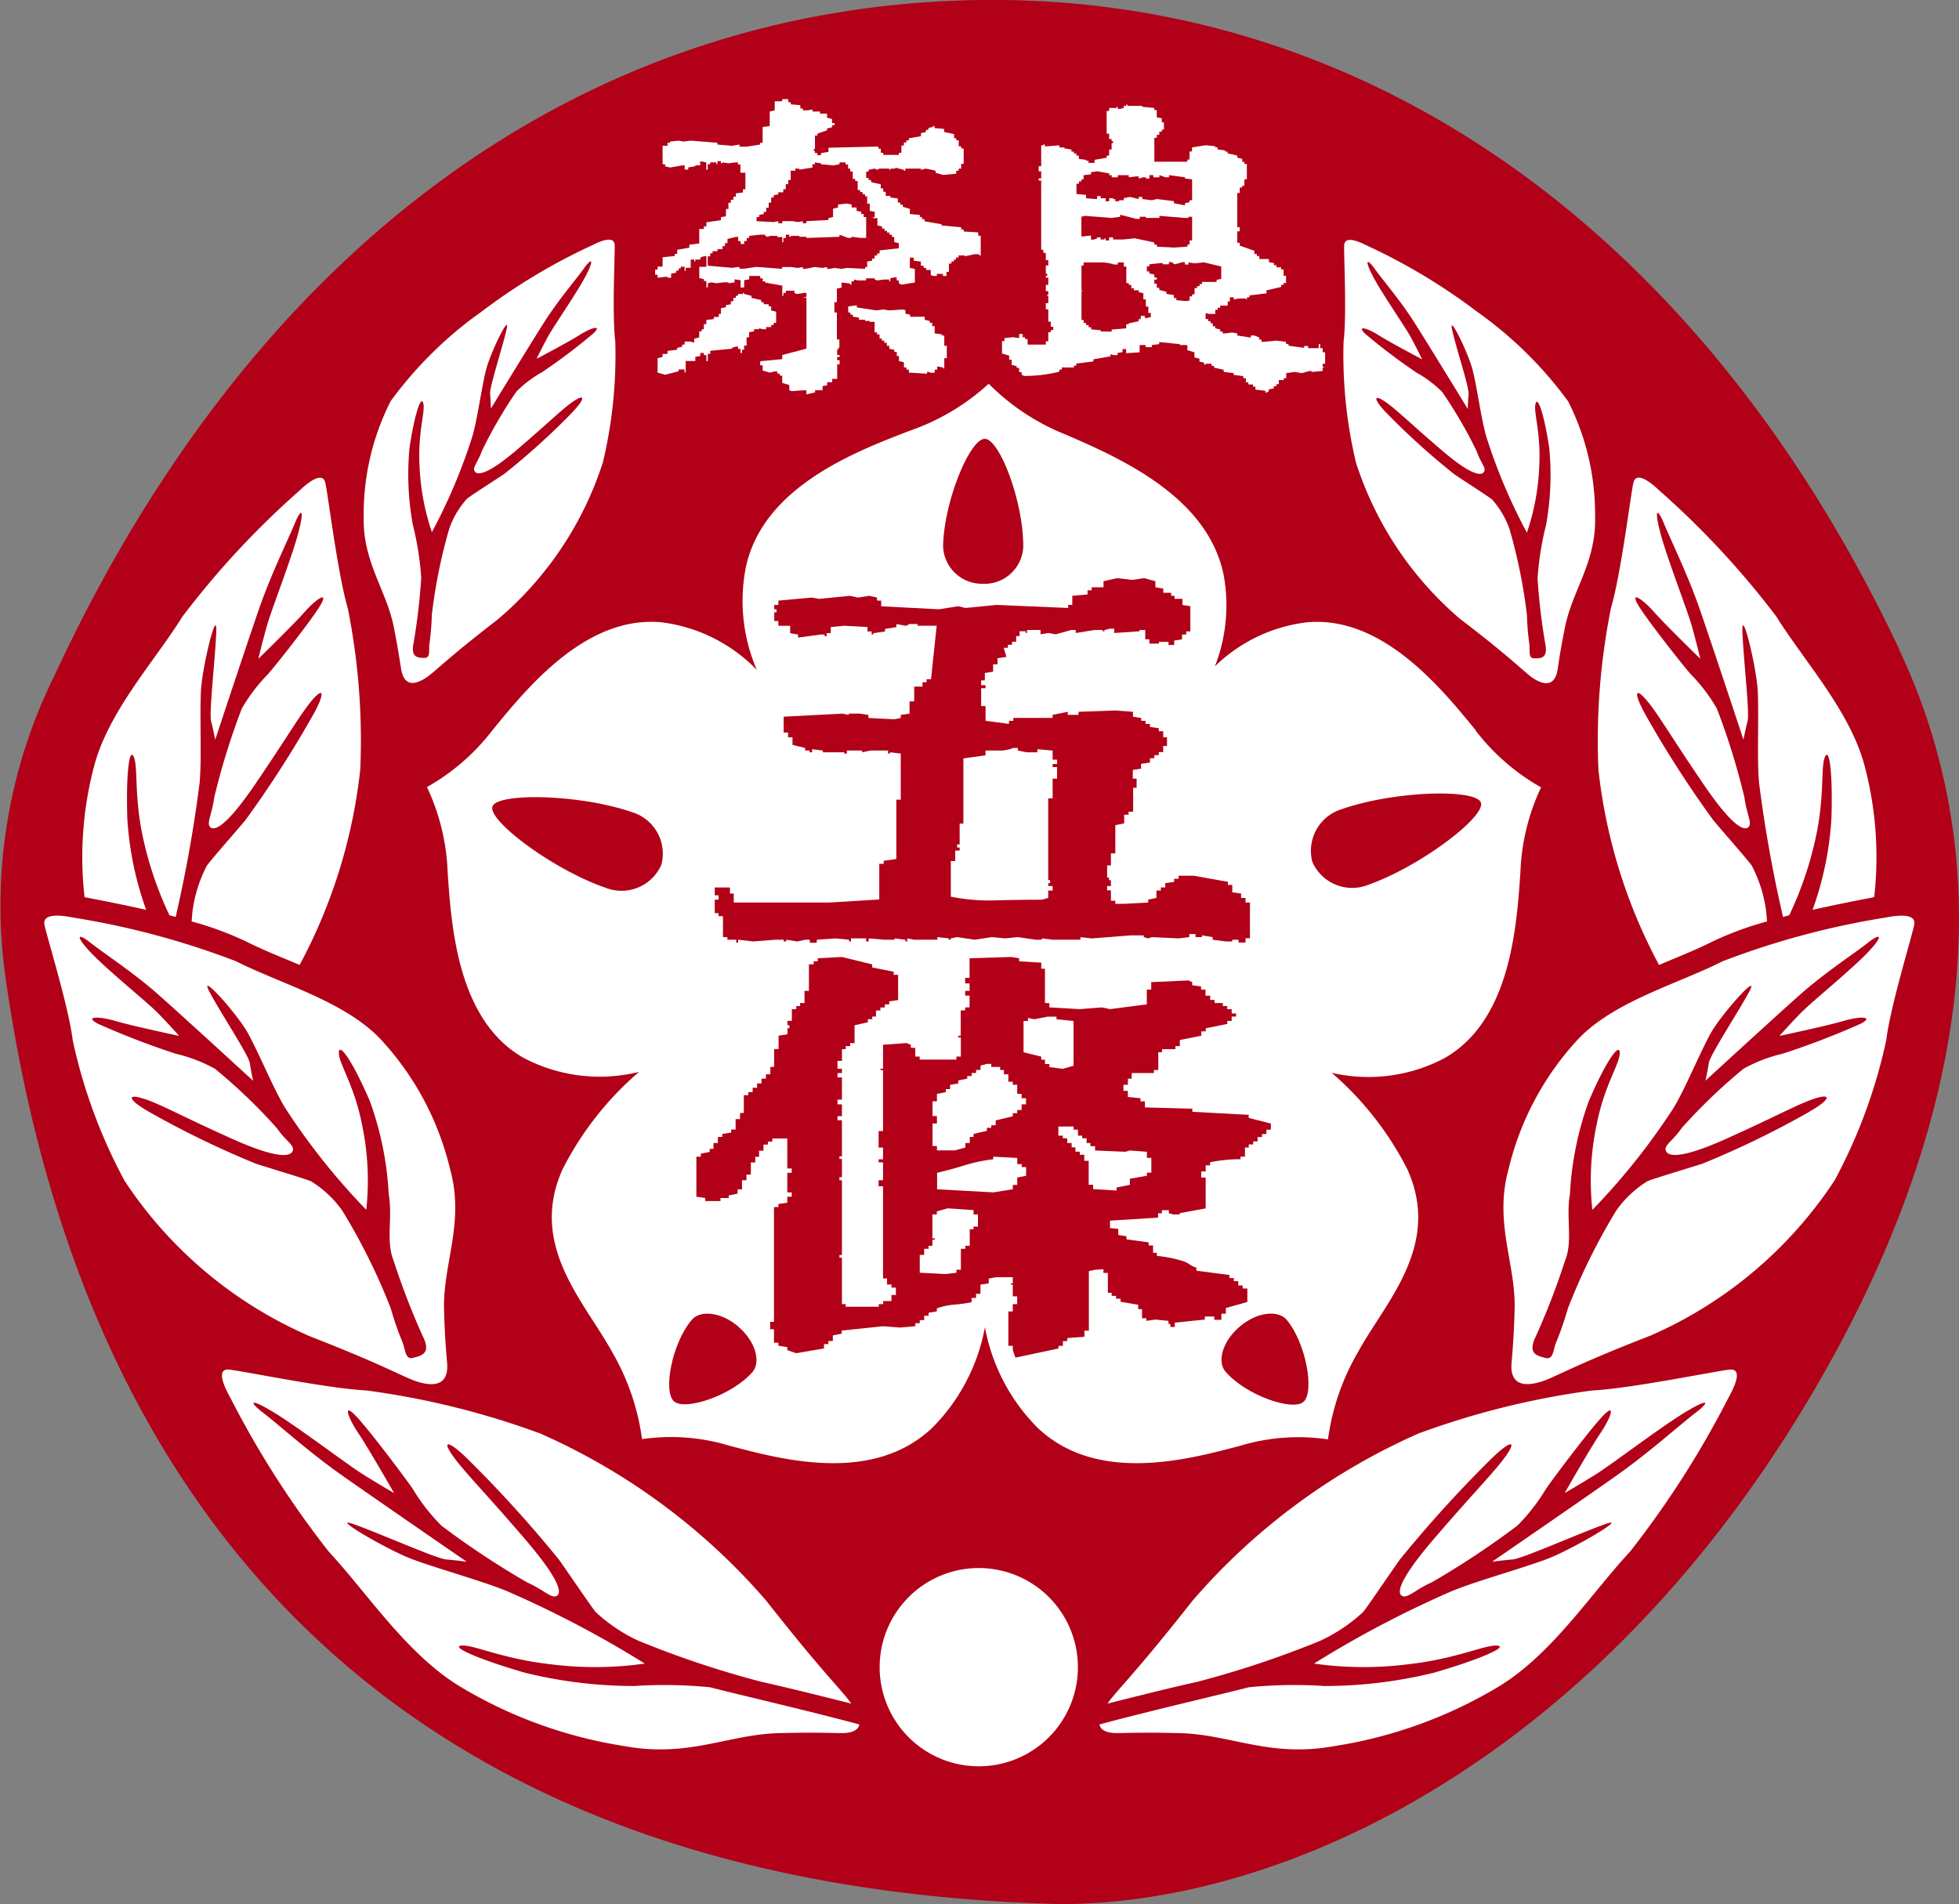 <svg id="グループ_3" data-name="グループ 3" xmlns="http://www.w3.org/2000/svg" xmlns:xlink="http://www.w3.org/1999/xlink" width="47.427" height="46.099" viewBox="0 0 47.427 46.099">
  <rect x="0" y="0" width="47.427" height="46.099" fill="#808080" stroke="none"/>
  <defs>
    <clipPath id="clip-path">
      <rect id="長方形_62" data-name="長方形 62" width="47.427" height="46.099" fill="none"/>
    </clipPath>
  </defs>
  <g id="グループ_1" data-name="グループ 1" clip-path="url(#clip-path)">
    <path id="パス_1" data-name="パス 1" d="M45.978,15.714C41.2,5.6,33.09-.138,23.695,0,14.195.144,6.16,5.9,1.314,16.367a12.522,12.522,0,0,0-1.2,7.157C2,37.125,10.08,45.693,25.651,46.1c5.453.013,12.993-3.493,18.222-12.363,3.275-5.554,4.944-12.01,2.1-18.022" transform="translate(0 0.001)" fill="#b10017"/>
    <path id="パス_2" data-name="パス 2" d="M69.76,48.288c-.84-1.027-2.271-2.79-4.1-2.611a3.835,3.835,0,0,0-2.212,1.063,4.079,4.079,0,0,0,.219-2.165c-.362-1.947-2.554-2.889-3.832-3.445A5.486,5.486,0,0,1,57.971,39.9l.012-.013a5.465,5.465,0,0,1-1.911,1.145c-1.3.5-3.53,1.341-3.973,3.271a4.21,4.21,0,0,0,.258,2.525,3.881,3.881,0,0,0-2.3-1.152c-1.831-.179-3.262,1.584-4.1,2.611a5.246,5.246,0,0,1-1.6,1.385l.014-.007a5.248,5.248,0,0,1,.5,2.054c.091,1.323.238,3.59,1.835,4.5a3.958,3.958,0,0,0,2.8.341,7.686,7.686,0,0,0-1.851,2.356c-.834,1.846.53,3.208,1.195,4.42a5.707,5.707,0,0,1,.728,2.118l-.016,0a4.881,4.881,0,0,1,2.121.154c1.282.341,3.476.934,4.917-.427a4.629,4.629,0,0,0,1.279-2.44,4.633,4.633,0,0,0,1.279,2.44c1.441,1.361,3.634.768,4.917.427A4.879,4.879,0,0,1,66.2,65.46l-.016,0a5.707,5.707,0,0,1,.728-2.118c.664-1.212,2.028-2.575,1.195-4.42a7.659,7.659,0,0,0-1.833-2.34,3.939,3.939,0,0,0,2.733-.356c1.6-.913,1.744-3.179,1.836-4.5a5.243,5.243,0,0,1,.5-2.054l.014.007a5.246,5.246,0,0,1-1.6-1.385" transform="translate(-34.034 -30.608)" fill="#fff"/>
    <path id="パス_3" data-name="パス 3" d="M71.828,17.467v-.1h-.06l-.293.022-.06-.022V17.24l-.172-.051v-.176h-.06v-.051h-.06v-.051h-.06l-.121.029-.172-.051v-.125h-.06v-.1l.534-.051v-.1l.586-.154V15.131l-.086-.022h.086v-.1h-.06l-.172.029-.06-.029v-.051h-.207v.051h-.06v.073h-.026v-.249l-.414-.073v-.029h-.06v-.073h-.06V14.6h-.267v.081l-.121.022v.176h-.086v-.176l-.147-.022v.073l-.147.022v-.022h-.12l-.173.022-.121-.022-.086.022v.1h-.035v-.154h-.06v-.044l-.112-.029v-.271h.172v-.256h-.06l-.086.029v.051H69.14v.044h-.026v-.044h-.086v.2h-.121v.073h-.026v-.1h-.095v.044h-.051v.051h-.06v.051l-.121.022v.1h-.086v-.022h-.06l-.181.022v-.073h-.06v-.124h.06v-.073h.121v-.227l.293-.029v-.051h.06v-.1l.293-.051v-.073l.241-.029v-.352h.112V13.4h.06v-.1l.353-.051v-.073l.121-.022v-.176h.06v-.1h0v-.051H70v-.073h.06v-.073h.06V12.6l.172-.022V12.5h.06v-.4h-.121v-.2h-.06V11.85h-.052l-.181.022-.146-.022v.022H69.76V11.82h-.086v.073h-.026V11.85H69.5v.044h-.06v.132h-.035V11.85l-.147-.029v.1H69.14v.022l-.172.029v.051h-.086v-.1h-.06l-.293.051-.121-.029v-.051h-.06v-.447h.12v-.073h.06v-.029l.207-.022.112.022.181-.022.647.051v.044l.353.029.181-.029v.051h.172l.328-.051v-.044h.06v-.381l.172-.022v-.352l.121-.029v-.22h.181v-.051h.147v.073h.06v.051l.233.022v.08h.06v.044h.121l.112-.022v.051h.181v.051h.172v.1l.121.029v.1h.06v.051h-.06v.051l-.121.029v.044l-.233.081V11.2h-.06v.322h-.026v.051h.026v.051h.06v.051h.086v-.051l.181-.029v-.1l1.206-.029v.051h.061v.1h.06v.051h.379v-.051h.06v-.176h.06v-.073h.06v-.051h.06v-.051l.293-.051v-.073l.121-.029v-.051h.06v-.044l.112-.029v-.022h.034v.051l.233.022v.073l.242.051v.1h.052v.051h.06v.146h.06v.051h.06v.374h-.06V12h-.06v.051h-.06v.073l-.319.029-.181-.051v-.051L74.723,12l-.121.029V12h-.379v.051h-.034v-.022l-.207-.051V12h-.121v.029h-.026V12H73.6l-.06.029L73.483,12l-.147.029v.044h-.06v.154h.06v.051h.06v.051l.233.051v.1h.06v.081h.06v.1h.112V12.7l.181.022v.1h.06v.051h.06v.051l.172.051V13.1l.241.022v.051h.052v.051h.06v.051l.414.073v.029l.474.044v.051h.06v.051l.353.022v.081h.061v.476h-.035v-.029H75.9l-.241.051v-.022h-.147v.051h-.06v.051H75.4v.044h-.06V14.3h-.06v.2h-.06v.1h-.086v-.051h-.147V14.6H74.9l-.061-.022v-.124h-.112v-.051h-.06v-.051H74.6v-.1l-.172-.022v-.073h-.095v.249l.121.022v.33l-.327.051-.06-.029v-.073h-.052v-.073h-.06l-.095.022v.073h-.026v-.044h-.121l-.172.022-.06-.022v-.029h-.207v.051h-.207l-.086-.022v.044h-.06v.081h-.035v-.029l-.207-.022v.124l-.112.022v.33h-.06v.249h.06v.454h0v.2h.06v.2H72.6v.044h-.026v.132h.06v.044h-.06v.081h.06v.1h-.06v.352h-.121v.081h-.121v.073l-.112.022v.1h-.181v.051Zm-3.421-.476-.181-.051v-.073h0v-.278l.121-.029v-.073h.12v-.073l.233-.029v-.044l.121-.029v-.051h.06v-.073h.146l.086.029v-.1l.121-.029v-.147h.06v-.051h.052v-.125h.06v-.1l.181-.022v-.051h.121v-.073h.052V15.38l.121-.022v-.051L70,15.285v-.073h.06v-.081h.06V15.08h.052v-.044h.121v-.029h.026v.029l.181.044v.051l.233.051v.051h.061v.051h.121v.051h.06v.1l.121.029v.271h-.06v.051h-.06v.051h-.121v.051h-.086l-.086-.022v.022h-.121v.051l-.121.022v.124h-.06v.2h-.06v.1h-.052v.081h-.034v-.1h-.06V16.31h-.052l-.095.029v.022l-.526.051v.073h-.06v.176h-.035v-.146h-.06v-.051H69.26v.073l-.121.022v.1h-.233v.278h-.026v-.073h-.146v.044Zm2.835-2.564v-.044h.207l.172.022.121-.022v.044h.06l.233-.044.181.022.112-.022v.044h.061l.121-.022.172.022.121-.022.448.022v-.044H73.3v-.132l.121-.022v-.051h.06v-.073h.06v-.051h.06v-.073l.465-.051v-.124l-.112-.029v-.124H73.9V13.6h-.06v-.051h-.06v-.044h-.06v-.051h-.06V13.4l-.112-.022V13.2h-.1v-.029h.035v-.125l-.121-.022v-.176H73.3v-.176H73.25v-.051h-.06v-.051h-.06v-.051h-.06V12.3h-.06v-.051h-.06V12.07h-.06V12h-.052v-.1h-.06V11.85H72.63v.044l-.155.029-.293-.029v-.022l-.147-.022v.044h-.06v.081l-.319.051V12h-.095v.051h-.112v.227h-.06v.1h-.06V12.5h-.06v.073h-.121v.051l-.112.022V12.7h-.06v.124h-.06v.124h-.06v.1h-.06V13.1l-.112.022v.051h-.06v.1l.414.022.112-.022v.051h.095v-.051H71.5l.121.022.121-.022v.051h.086v-.051l.534-.029V13.2l.112-.029v-.2l.121-.029v-.073l.207-.022.121.022v.073h.121v.081l.112.022V13.1h.06v.073h.06v.505h-.147l-.207-.029v.029h-.086L72.63,13.6v.051l-.8.029v-.029h-.172V13.63h-.207v.022h-.034V13.6h-.086v.081h-.06v.1h-.026v-.124h-.121V13.63h-.181l-.052.022-.06-.022V13.6h-.121l-.267.029v.051h-.06v.073h-.06v.073h-.086v-.073h-.06v-.1h-.052l-.207.051v.1h-.06v.073h-.06v.073h-.121V14h-.121v.051H69.5v.073h-.06v.227l.586.051.181-.022v.044h.112l.3-.044Zm3.421,2.534-.353-.022v-.073h-.06v-.051h-.06v-.125l-.121-.029v-.124h-.052v-.1h-.06v-.051l-.121-.022v-.073h-.06v-.073h-.06v-.051h-.06v-.051H73.6v-.1h-.06v-.051h-.06V15.71h-.121v-.022H73.25v-.029H73.1v-.051l-.147-.022v-.051h-.06v-.051h-.052v-.146l.207-.029v.051l.465.073.181-.022.121.022.353-.022.06.022v.081l.112.022v.051h.353v.073l.121.029v.044h.06v.081h.06v.176l.173.022v.029h.06v.249h.061v.3h-.061v.249h-.026v-.022l-.147-.029v.081h-.06v.073h-.095l-.086-.029v.051Z" transform="translate(-52.306 -7.918)" fill="#fff"/>
    <path id="パス_4" data-name="パス 4" d="M110.636,17.865v-.051l-.241-.029v-.073h-.06V17.66h-.112v-.051h-.06v-.1H110.1v-.051l-.233-.029v-.044l-.241-.029v-.051l-.233-.051v-.044h-.06v-.051h-.147v.022h-.034v-.051l-.112-.022v-.073l-.121-.029v-.124l-.172-.051v-.125h-.181v-.022l-.5-.051v.051l-.181.022v.051h-.147v-.051h-.147v.176l-.327.022v-.1h-.086v.073l-.121.022v.051h-.086l-.086-.022v.051l-.413.073v.051l-.414.051v.051H106v.044h-.293v.051h-.06v.051a3.526,3.526,0,0,1-.413.077,3.6,3.6,0,0,1-.44.026l-.06-.029V17.36h-.06v-.1h-.06v-.044l-.121-.029v-.125h-.06v-.1l-.173-.051v-.3h.06v-.073l.207-.022.147.022v-.1h.086v.081h.06v.044h.06v.132h.44v-.081h.06v-.22h.06v-.051h.06v-.08h-.06v-.124h-.06v-.051h0v-.249h-.06v-.147h.06v-.176h-.026v-.029h.026V15.4h-.06V15.25h.06v-.176h-.06V15.03h.035v-.051h-.035v-.2h.06V14.65h-.06v-.176h-.061V14.4h-.051V12.723h-.06v-.051h.06V12.5h-.06v-.124h.06v-.505h.051v-.022h.035v.044h.061l.293-.022v.051h.121v.022l.172.029v.051H106v.044h.06v.051h.06V12.2l.173.022v.022h.06v.051h.147v-.073l.293-.051v-.051h.06v-.147h.06v-.154h.034v-.051h-.034V11.72h-.06v-.132h-.06v-.549h.06v-.073h.181v-.029h.026v.051h.06l.086-.022v-.051h.06v-.029h.034v.029h.353v.022l.293.029v.051h.06v.176l.121.022v.1h.052v.176h-.052v.051h-.06v.073h-.06v.073h-.06v.579h.8v-.051h.052v-.073h0V12.02h.061v-.1l.327-.051.233.022v.029h.06v.051l.181.022v.029h.06v.044l.233.051v.051l.121.029v.073h.052v.051h.06v.373h-.06v.154h-.052v.044h-.06v.132h-.06v.828h.06v.1h-.06v.278h.06V14.3l.353.124V14.5h.061v.051h.06v.073h.233V14.7l.121.022v.051h.061v.051h.112v.051h.06v.154h.06v.176h-.06v.044h-.06V15.3l-.353.081v.073l-.413.051v.044h-.061V15.6h-.026V15.58h-.181l-.112.022v-.051h-.095v.1h-.052v.1h-.181v.051h-.06v.051h-.06v.1h-.147l-.086-.022v.146h.06v.051h.06v.051h.052v.073h.06V16.3l.121.029v.051h.06v.044h.06l.172-.022.121.022v.051l.328.051v-.051h.086l.121.051v.051h.052v.051h.061l.3-.029.233.029v.051h.06v.044l.379.051V16.73h.095v.051h.258v-.1h.034v.1h.06v.1h.06v.278h-.06v.073h.026v.022h-.026v.081l-.267.022v-.022H111.7l-.181.051-.172-.029-.207.029v.124h-.06v.044h-.12v.1H110.9v.051h-.061v.051l-.121.022v.051Zm-1.947-4.541v-.051l.112-.029V13.2h.061v-.505l-.172-.022v-.029l-.388-.051v.051h-.086l-.146-.051v.051h-.147v-.051h-.095v.081h-.086v-.029h-.06l-.112.029v-.051h-.06l-.181.022v-.051h-.267v.051h-.147v-.051h-.06v-.044l-.293-.051-.147.022v.051l-.181.022v.1h-.052v.051h-.06V12.8h-.06v.249l.233.022v.081l.267.022V13.1h.086v.051h.121v.073h.086v-.073h.095v.022H107v.051h.095V13.2h.112v-.051l.155-.029.207.051v-.051h.086v.051l.233.029.121-.029.414.051v.051Zm.06,1v-.051h.052v-.1h.061V13.6h-.086v.029h-.086l-.621-.051v.051h-.328V13.6h-.147v.051h-.086l-.388-.1V13.6l-.207.029-.646-.051-.086.022v.476h.052l.181-.022v.1h.06l.086-.029V14.1h.086v.051h.095v-.029h.026v.051h.086V14.1h.095v.051h.233l.293-.029.474.1v.051h.06v.051l.414.022Zm-1.835,2.058v-.051l.353-.029v-.1h.06V16.18l.241-.051v-.051h.052V16h.095v.051h.052l.095-.022v-.1h-.06v-.154h-.06V15.6h-.06v-.147l-.112-.029v-.044h-.121v-.051h-.06V15.25h-.06v-.044h-.06v-.4h-.06v-.1h-.146v.051h-.086a1.08,1.08,0,0,0-.353-.051h-.388v.073h-.052v.608h.026V15.4h-.026v.7h.052v.073h.061v.051h.06v.051h.06v.051l.233.022v.029Zm1.887-.754v-.1h.061v-.051h.06V15.4h0v-.073h.06V15.28h.06v-.051h.06v-.051h.353v-.051l.112-.022v-.3l-.414-.1-.233.022-.146-.022v.051h-.086V14.7h-.06l-.181.051-.06-.029V14.7H108.3v.051h-.147v-.029h-.06l-.267.029V14.8h-.06v.124h.06v.051l.121.022v.073h.06v.051h-.06v.1h.06v.1h.06v.051l.172.044v.051l.181.029v.073h.06v.051l.233.022Z" transform="translate(-80.001 -8.352)" fill="#fff"/>
    <path id="パス_5" data-name="パス 5" d="M74.892,68.973V68.9h-.215v-.063H74.57V68.33h-.107v-.074h-.092V67.93h.092v-.105h-.092v-.19h.368v.147h.092V68h2.313l1.21-.074v-.863h.107v-.074l.306-.042V65.509h.107V64.393l-.261-.031v.031h-.046V64.32h-.429l-.2.042V64.32h-.368v.074h-.061v-.031h-.52V64.32l-.261-.032v.074h-.061V64.32h-.107v-.063l-.307-.074V64h-.107v-.116h-.107V63.5l1.425-.074.153.032v-.032h.261l.214.032v.074l.628.031.153-.031v-.074l.214-.032V63.13H79.2v-.358h.2v-.105H79.5v-.074h.107l.137-1.295h-.464v-.042h-.191L79,61.3l-.232-.042v.074l-.273.042v.063l-.287.042v.031h-.04v-.074h-.1V61.33l-.56-.032-.328.032v.148h-.1v.074H77.03v-.042h-.082l-.56.074v-.074l-.191-.031V61.3h-.286v-.116h-.1v-.211h.055V60.9h-.055v-.105h.1v-.105l.805-.074.178.032.751-.074.191.042.273-.042.191.042v.074h.1v.137L79.8,60.9l.464-.074.178.042.751-.074,1.734.074v-.074h.1v-.221l.369-.032v-.1h.1v-.074h.287v-.147l.328-.074.369.042.286-.042.273.074v.147l.191.032V60.5h.191v.073h.082v.074h.191v.147l.191.032v.326h0v.284h-.1v.074h-.1v.116l-.191.032v.105h-.137v-.074h-.232v.042h-.232v-.105h-.1V61.4h-.137v.032l-.614.042v-.105h-.1l-.136.032v.032h-.041V61.4h-.191l-.465.074V61.4h-.1l-.382.105-.178-.031-.191.031V61.4h-.327v.074H81.9v-.042h-.15v.116h-.082v.137h-.1v.074h-.1v.073h-.1l.063.221-.214.031v.148h-.107v.179l-.2.031v.179H80.82v.116h.107v.074H80.82v.432h.107V63.6l.567.074V63.6H81.6V63.53h.95v-.074l.368-.074v.074h.26v-.074l.889-.032.429.032V63.5l.2.032V63.6H84.8v.074h.107v.074l.214.031v.074h.107V64h.092v.21h-.092v.148h-.107v.074h-.107v.074h-.107v.105l-.215.031v.116l-.2.032V65h.092v.221H84.5V65.8H84.39v.074h-.107v.21l-.214.042v.684h-.107V67.1h-.092v.295h.046v.063h.046V67.6h-.092v.105h.092v.252h.107v.074h.214L84.864,68V67.93l.2-.042v-.179h.107v-.074h.107V67.53l.215-.031v-.074H85.6v-.074h.368l.827.148v.074H86.9v.179l.214.031v.105h.107V68h.107v.863h-.107v.105h-.169V68.9H86.9v.042h-.153l-.322-.042v-.063l-.261-.042v.042h-.153v-.074H85.86v.074l-.261.031-.643-.031-.092.031-.107-.031v-.042h-.321l-.935.074-.276-.031V68.9h-.674l-.261-.032V68.9h-.153l-.429-.063-.307.031-.321-.031-.414.063-.429-.063-.154.031V68.9h-.046v-.032l-.275-.031V68.9H79.2l-.169-.032v.074h-.046V68.9l-.26-.032V68.9h-.26l-.368-.032v.074h-.061v-.074h-.367v.074h-.046V68.9l-.322-.032-.46.032v.074h-.168V68.9h-.107l-.2.042L76.1,68.9v.042h-.061V68.9h-.2l-.536.042-.367-.042v.074Zm7.552-1.084v-.179h.107V67.6h-.107V67.53h.046v-.074h-.046V65.478h.107V65h.107V64.72h-.107v-.074h.107v-.105h-.107V64.32l-.368-.032v.074h-.261l-.214-.042v-.063H81.6a.878.878,0,0,1-.337.063h-.337v.116l-.536.074v1.579H80.3v.505h-.061v.074H80.3v.074h-.107v.253h-.107v.863a4.716,4.716,0,0,0,1.072.09q.551-.016,1.134-.016Z" transform="translate(-57.067 -46.148)" fill="#b10017"/>
    <path id="パス_6" data-name="パス 6" d="M80.121,109.114v-.105h-.107v-.832h.107V108h.107v-.189h-.107v-.284h-.046v-.031h.046v-.147h-.414l-.168.032v.116l-.2.031v.221h-.107v.1h-.107v.105a3.638,3.638,0,0,1-.421.058,1.681,1.681,0,0,0-.421.09v.074l-.2.032v.074h-.107v.105h-.107v.074h-.107v.074l-.368.032-.414-.032-1,.105v.074l-.215.042v.137h-.107v.074h-.107v.105l-.674.116-.215-.074v-.074l-.215-.032v-.074h-.107v-.326h-.092v-.179h.092v-2.779h.107v-.074l.215-.031V105.4h.107v-.105h-.107v-.474h.107v-.105h-.107v-.726H74.3v.074h-.107v.074h-.107v.147h-.107v.148h-.092v.137h-.107v.295h-.107V105h-.107v.221h-.107v.105l-.215.042v.063h-.2v.074h-.368v-.074l-.215-.032v-.968h.107v-.074l.215-.042v-.074h.092V104.1h.107v-.147h.107v-.074l.215-.032v-.074h.107v-.253h.107v-.147h.092v-.432h.107v-.074h.107v-.105h.107v-.105h.107v-.116h.107v-.105h.107v-.179h.092v-.432h.107v-.179h0V101.5l.215-.032v-.147h.046v-.074h-.046v-.105h.107v-.284h.107v-.074h.092v-.074h.107v-.295h.107v-.389h0v-.253H75.3V99.7H75.4v-.074l.582-.031.735.179v.074l.521.105v.074h.107v.611l-.215.031v.074h-.107v.074h-.107v.074h-.107v.147H76.72v.063h-.107v.074l-.322.074v.431h-.107v.074h-.107v.074h-.092v.284h-.107v.189h.107v.105h-.107v.105h.107v.537h-.107v.116h.107v.284h-.107v.1h.107v.874h-.061v.063h.061v.442h-.061V105h.061v1.811h-.061v.063h.061V108h.092v.063h.8V108h.107v-.074h.2v-.147h.107V107.6h-.107v-.074h-.107v-.147H76.98v-2.232h-.107V105h.107v-.432h-.107v-.074h.107v-.284h-.107v-.4h.107v-1.474h-.061V102.3h.061v-.579l.567-.042.107.042v.074h.107v.211h.107v.074h.889v-.074h.107v-.463H78.8V101.5h.061v-.611h.107v-.074h.107v-.284h-.107v-.116h.107v-.179h-.107V100.1h.107v-.474l1-.031.2.031V99.7l.536.032v.147H80.9v.832h.107v.105l.735.042.536-.042.2.042.888-.116v-.358h.107v-.179l.9-.042.092.042v.074l.215.031v.074h.107v.147H84.9v.105h.107v.074h.2v.074h.107v.074h.107v.105h.107v.074h-.107v.105h-.107v.074l-.521.105v.074h-.107v.105l-.521.105v.147h-.107v.074h-.322v.074h-.092v.431h-.107v.074H83v.137h-.092v.147H82.8v.148h.107v.147l.306.032v.074h.107v.147l1.149.032v.074l1.364.074v.074l.536.137v.148h-.107v.105h-.107v.074h-.107v.105h-.107v.074h-.107v.074h-.092v.221h-.107v.063a3.475,3.475,0,0,0-.4.021c-.122.014-.235.031-.337.053v.074h-.107v.147h-.107v.148h.107v.316h0v.431l-.628.116v.031h-.153L83.9,105.8v-.074h-.169v.074h-.092v.105l-1.164.074v.179l.2.02v.147l.2.032v.074l.536.074v.074h.107v.179h.092v.074a3.138,3.138,0,0,1,.613.121c.194.06.17.114.343.163v.074l.8.105v.074h.107v.074h.107v.105h.107v.074H85.8v.221h0v.105l-.521.147v.137h-.107v.147H85V108.3h-.23v.074l-.726.074v.105h-.107v-.074h-.046v-.074l-.322-.031-.215.031v-.063H83.25v-.221h-.092v-.105l-.429-.074v-.074h-.107V107.8h-.107v-.074h-.092v-.481h-.107v-.089l-.2.012-.153.032v1.442h-.107v.147l-.414.032v.074h-.107v.116h-.107v.063l-1.042.221Zm-1.363-1.874v-.074h.107v-.505h.107v-.074h.107v-.148h0v-.253h.092v-.063h.107v-.295h-.107v-.105l-.628-.042-.261.074v.074h-.107v.579h.061v.031h-.061v.148h-.092v.074h-.107v.148h-.107v.431l.628.032Zm.215-3.031V104.1h.107v-.147h.092v-.074l.322-.074v-.074H79.6v-.063h.107v-.116l.414-.1v-.074h.107V103.3h.107v-.137h.107v-.148h-.107v-.105h-.107v-.221h-.107v-.074h-.107v-.179h-.107v-.105h-.092v-.074H79.6v-.074h-.107l-.153.042v.105h-.107v.074h-.107v.074h-.107v.063l-.215.042v.074l-.2.032v.105H78.5v.074l-.215.042v.179h-.107v.358h.107v.179h-.107v.547h.107v.105h.429Zm1.149,1.01v-.105h.107v-.179l.215-.042v-.21h-.107v-.074h-.107v-.148l-.582-.031v.063a3.833,3.833,0,0,0-.7.148q-.337.105-.659.179v.4l1.363.074Zm1.47-2.99v-1.084l-.413-.042v-.063h-.215l-.322.063-.153-.032v.074h-.107v.758l.429.105v.074H80.9v.105h.107v.074l.322.042Zm1.042,3.021v-.074l.322-.063v-.148l.413-.074v-.074h.107v-.358h-.107v-.147l-.413-.032-.107.032-.735-.032v-.105H82V104.1h-.092v-.116h-.107v-.063H81.7v-.147h-.107V103.7h-.368v.221h.107v.063h.107v.116h.107v.105h.092v.105h.107v.074h.107v.147h.107v.579h.107v.105Z" transform="translate(-55.602 -76.425)" fill="#b10017"/>
    <path id="パス_7" data-name="パス 7" d="M55.3,84.586a1.052,1.052,0,0,0-.717-1.272c-1.272-.437-3.257-.473-3.374-.134s1.472,1.532,2.744,1.968a1.052,1.052,0,0,0,1.347-.563" transform="translate(-39.287 -63.652)" fill="#b10017"/>
    <path id="パス_8" data-name="パス 8" d="M136.4,84.231a1.052,1.052,0,0,0,1.352.552c1.268-.448,2.847-1.652,2.727-1.991s-2.1-.286-3.373.161a1.052,1.052,0,0,0-.706,1.278" transform="translate(-104.627 -63.36)" fill="#b10017"/>
    <path id="パス_9" data-name="パス 9" d="M99.086,49.176a.941.941,0,0,0,.984-.87c.017-1.091-.569-2.634-.929-2.64s-.994,1.518-1.011,2.609a.941.941,0,0,0,.956.9" transform="translate(-75.298 -35.041)" fill="#b10017"/>
    <path id="パス_10" data-name="パス 10" d="M71.314,137.019c-.434-.377-.934-.4-1.128-.181-.487.56-.71,1.748-.438,1.984s1.416-.151,1.9-.712c.194-.223.1-.714-.337-1.091" transform="translate(-53.43 -104.892)" fill="#b10017"/>
    <path id="パス_11" data-name="パス 11" d="M127.55,137.007c-.439.37-.544.86-.354,1.086.478.568,1.618.972,1.892.741s.07-1.423-.408-1.991c-.19-.226-.69-.206-1.13.164" transform="translate(-97.533 -104.891)" fill="#b10017"/>
    <path id="パス_12" data-name="パス 12" d="M43.621,30.336a11.2,11.2,0,0,0,.3-2.929c-.083-.678,0-2.2-.016-2.35s-.193-.157-.537.019a14.406,14.406,0,0,0-2.679,1.606,9.594,9.594,0,0,0-2.206,2.171,6.048,6.048,0,0,0-.653,2.79c-.029,1.1.549,1.781.726,2.668.058.291.1.514.178,1.016s.408.354.614.217.5-.46,1.721-1.4a8.316,8.316,0,0,0,2.553-3.813m-.746-1.2a17.22,17.22,0,0,1-1.648,1.488c-.368.245-.776.5-.9.6a2.147,2.147,0,0,0-.423.71,12.857,12.857,0,0,0-.425,2.093,6.523,6.523,0,0,1-.056.688c-.027.178.034.36-.124.359s-.338,0-.26-.372a15.217,15.217,0,0,0,.183-1.564,7.247,7.247,0,0,0-.205-1.294,6.812,6.812,0,0,1-.077-1.871c.124-.815.281-1.27.332-1.061s-.132.686-.092,1.488a5.678,5.678,0,0,0,.3,1.631,13.614,13.614,0,0,0,.977-2.31c.123-.406.231-1.228.339-1.64s.586-1.383.493-.964-.416,1.4-.4,1.567.019.354.019.354.94-1.538,1.29-2.089.793-1.063.966-1.308.26-.241.045.176-.774,1.212-.921,1.483-.274.534-.274.534.778-.409,1.05-.582.547-.251.332-.039a14.292,14.292,0,0,1-1.247.943,2.775,2.775,0,0,0-.623.471,10.911,10.911,0,0,0-.83,1.426c-.1.276-.226.4-.188.49s.219.183,1.022-.5,1.107-1,1.384-1.186.285-.058-.044.281" transform="translate(-29.025 -19.141)" fill="#fff"/>
    <path id="パス_13" data-name="パス 13" d="M30.765,144.052a19.578,19.578,0,0,0-4.176-1.03c-.961-.047-3.129-.5-3.34-.506s-.215.208.047.68a23,23,0,0,0,2.385,3.73c.931,1,1.881,2.475,3.171,3.261a11,11,0,0,0,3.992,1.447c1.572.285,2.511-.291,3.765-.316.412-.008.727-.017,1.437,0,.325.009.454-.081.48-.209-1.259-.34-3.144-.774-3.613-.9a11.122,11.122,0,0,0-1.832-.031,11.12,11.12,0,0,1-2.657-.323c-1.163-.338-1.816-.638-1.521-.656s.98.319,2.12.449a8.513,8.513,0,0,0,2.308-.013,25.5,25.5,0,0,0-3.32-1.747c-.582-.246-1.754-.566-2.345-.794s-1.989-1.047-1.39-.837,2.012.838,2.244.857.5.055.5.055S26.8,145.641,26,145.078s-1.542-1.236-1.9-1.509-.352-.381.248-.017,1.753,1.245,2.144,1.491.77.464.77.464-.611-1.071-.867-1.452-.377-.744-.068-.426,1.217,1.525,1.388,1.779a4.68,4.68,0,0,0,.694.889,20.553,20.553,0,0,0,2.058,1.364c.4.182.572.373.7.346s.252-.235-.748-1.4-1.463-1.616-1.739-2.007-.093-.372.4.118a30.261,30.261,0,0,1,2.178,2.406c.362.517.746,1.089.882,1.262a4.016,4.016,0,0,0,1.025.691,23.387,23.387,0,0,0,2.992,1c.534.117,1.451.344,2.172.527l-.01-.015c-.2-.29-.673-.726-2.049-2.478a15.47,15.47,0,0,0-5.517-4.067" transform="translate(-17.721 -109.357)" fill="#fff"/>
    <path id="パス_14" data-name="パス 14" d="M8.66,59.875c.322.061.862.165,1.46.3a7.9,7.9,0,0,1-.456-2.2c-.036-1.1.049-1.752.157-1.5s0,.939.225,1.967a8.639,8.639,0,0,0,.638,1.865l.15.039a32.411,32.411,0,0,0,.579-3.242c.055-.572,0-1.678.034-2.253s.386-2.007.37-1.429-.179,1.974-.126,2.181.1.453.1.453.772-2.336,1.064-3.176.7-1.665.855-2.045.255-.406.093.212-.648,1.852-.762,2.257-.205.792-.205.792.833-.809,1.118-1.131.593-.521.386-.169-1.08,1.456-1.27,1.671a4.129,4.129,0,0,0-.635.835,17.065,17.065,0,0,0-.667,2.15c-.052.393-.179.6-.113.7s.3.16,1.1-1.013,1.091-1.694,1.379-2.036.326-.177.01.381a26.211,26.211,0,0,1-1.624,2.523c-.382.449-.809.932-.932,1.1a3.344,3.344,0,0,0-.343,1.074c-.007.056-.016.152-.024.275a7.876,7.876,0,0,1,1.314.483c.295.15.636.293,1,.444l.3.126a12.965,12.965,0,0,0,1.468-4.731A16.3,16.3,0,0,0,15,52.868c-.251-.852-.491-2.862-.547-3.049s-.265-.135-.634.216a20.8,20.8,0,0,0-2.824,3.044c-.666,1.071-1.782,2.281-2.134,3.61a8.632,8.632,0,0,0-.233,3.179l.032.006" transform="translate(-6.581 -38.146)" fill="#fff"/>
    <path id="パス_15" data-name="パス 15" d="M10.993,105.451c1.864.724,2.334,1.018,2.642,1.115s.784.166.729-.458-.061-.906-.073-1.273c-.035-1.12.51-2.115.142-3.427a7.01,7.01,0,0,0-1.678-3.13c-.869-.921-2.429-1.345-3.5-1.888a19.6,19.6,0,0,0-3.942-1.058c-.5-.1-.72-.034-.7.151S5.2,97.462,5.3,98.3a12.844,12.844,0,0,0,1.259,3.41,10.233,10.233,0,0,0,4.439,3.74M7.02,99.717c.414.134.9.416,2.143.973s1.449.393,1.47.268-.183-.227-.389-.526a13.253,13.253,0,0,0-1.5-1.439A3.694,3.694,0,0,0,7.8,98.63,18.961,18.961,0,0,1,5.906,97.9c-.341-.184.037-.18.44-.061s1.532.358,1.532.358-.242-.274-.513-.551S6.133,96.6,5.731,96.171s-.291-.462.006-.225,1.023.708,1.64,1.254,2.292,2.084,2.292,2.084-.051-.23-.081-.429S8.843,97.58,8.6,97.108s.664.536.926.995.647,1.407.928,1.854a16.141,16.141,0,0,0,1.953,2.449,6.556,6.556,0,0,0-.1-2.05c-.188-.973-.567-1.485-.563-1.752s.343.227.747,1.163a7.794,7.794,0,0,1,.46,2.264c.1.572-.077,1.134.121,1.615a17.479,17.479,0,0,0,.7,1.814c.213.427-.02.477-.225.53s-.181-.184-.268-.389a7.431,7.431,0,0,1-.278-.805,14.87,14.87,0,0,0-1.174-2.368,2.614,2.614,0,0,0-.759-.713c-.184-.072-.789-.251-1.337-.425a22.484,22.484,0,0,1-2.574-1.25c-.527-.3-.555-.456-.141-.322" transform="translate(-3.54 -73.116)" fill="#fff"/>
    <path id="パス_16" data-name="パス 16" d="M142.588,34.149c1.226.935,1.515,1.259,1.721,1.4s.541.285.614-.217.12-.725.178-1.016c.178-.887.756-1.563.726-2.668a6.045,6.045,0,0,0-.653-2.79,9.593,9.593,0,0,0-2.205-2.171,14.421,14.421,0,0,0-2.678-1.606c-.344-.176-.518-.168-.537-.019s.067,1.671-.016,2.35a11.215,11.215,0,0,0,.3,2.929,8.316,8.316,0,0,0,2.553,3.813m-1.852-5.29c.277.187.581.5,1.384,1.186s.984.593,1.022.5-.092-.214-.188-.49a10.913,10.913,0,0,0-.83-1.426,2.782,2.782,0,0,0-.623-.471,14.324,14.324,0,0,1-1.246-.943c-.215-.212.06-.134.332.039s1.05.582,1.05.582-.127-.263-.274-.534-.706-1.067-.921-1.483-.128-.42.045-.176.616.757.966,1.308,1.29,2.089,1.29,2.089,0-.191.019-.354-.31-1.148-.4-1.567.386.552.494.964.215,1.234.339,1.64a13.555,13.555,0,0,0,.978,2.31,5.7,5.7,0,0,0,.3-1.631c.04-.8-.143-1.279-.092-1.488s.209.246.332,1.061a6.8,6.8,0,0,1-.076,1.871,7.249,7.249,0,0,0-.206,1.294,15.277,15.277,0,0,0,.183,1.564c.078.377-.1.371-.26.372s-.1-.181-.124-.359a6.44,6.44,0,0,1-.056-.688,12.878,12.878,0,0,0-.425-2.093,2.135,2.135,0,0,0-.423-.71c-.121-.093-.529-.352-.9-.6a17.281,17.281,0,0,1-1.648-1.488c-.329-.339-.321-.468-.044-.281" transform="translate(-107.21 -19.141)" fill="#fff"/>
    <path id="パス_17" data-name="パス 17" d="M122.157,144.052a19.578,19.578,0,0,1,4.176-1.03c.961-.047,3.129-.5,3.341-.506s.215.208-.047.68a23,23,0,0,1-2.385,3.73c-.931,1-1.881,2.475-3.171,3.261a11,11,0,0,1-3.992,1.447c-1.572.285-2.511-.291-3.765-.316-.412-.008-.727-.017-1.437,0-.325.009-.454-.081-.48-.209,1.259-.34,3.144-.774,3.613-.9a11.121,11.121,0,0,1,1.832-.031,11.12,11.12,0,0,0,2.657-.323c1.163-.338,1.816-.638,1.521-.656s-.98.319-2.12.449a8.513,8.513,0,0,1-2.308-.013,25.5,25.5,0,0,1,3.32-1.747c.582-.246,1.754-.566,2.345-.794s1.989-1.047,1.39-.837-2.012.838-2.244.857-.5.055-.5.055,2.223-1.527,3.019-2.091,1.542-1.236,1.9-1.509.352-.381-.248-.017-1.753,1.245-2.144,1.491-.77.464-.77.464.61-1.071.867-1.452.377-.744.068-.426-1.217,1.525-1.388,1.779a4.679,4.679,0,0,1-.694.889,20.548,20.548,0,0,1-2.058,1.364c-.4.182-.572.373-.7.346s-.252-.235.748-1.4,1.463-1.616,1.739-2.007.093-.372-.4.118a30.262,30.262,0,0,0-2.178,2.406c-.362.517-.746,1.089-.882,1.262a4.016,4.016,0,0,1-1.025.691,23.388,23.388,0,0,1-2.992,1c-.534.117-1.451.344-2.172.527l.01-.015c.2-.29.673-.726,2.049-2.478a15.47,15.47,0,0,1,5.517-4.067" transform="translate(-87.78 -109.357)" fill="#fff"/>
    <path id="パス_18" data-name="パス 18" d="M172.945,59.875c-.322.061-.862.165-1.46.3a7.9,7.9,0,0,0,.456-2.2c.036-1.1-.049-1.752-.157-1.5s0,.939-.226,1.967a8.64,8.64,0,0,1-.638,1.865l-.15.039a32.341,32.341,0,0,1-.58-3.242c-.055-.572,0-1.678-.034-2.253s-.386-2.007-.37-1.429.179,1.974.126,2.181-.1.453-.1.453-.772-2.336-1.064-3.176-.7-1.665-.855-2.045-.255-.406-.093.212.648,1.852.762,2.257.205.792.205.792-.833-.809-1.118-1.131-.594-.521-.386-.169,1.08,1.456,1.27,1.671a4.121,4.121,0,0,1,.635.835,17.025,17.025,0,0,1,.667,2.15c.052.393.179.6.113.7s-.3.16-1.1-1.013-1.091-1.694-1.379-2.036-.326-.177-.01.381a26.208,26.208,0,0,0,1.624,2.523c.382.449.809.932.932,1.1a3.333,3.333,0,0,1,.343,1.074c.007.056.016.152.024.275a7.876,7.876,0,0,0-1.314.483c-.295.15-.636.293-1,.444l-.3.126a12.965,12.965,0,0,1-1.468-4.731,16.3,16.3,0,0,1,.305-3.913c.251-.852.491-2.862.547-3.049s.265-.135.634.216a20.8,20.8,0,0,1,2.824,3.044c.666,1.071,1.782,2.281,2.134,3.61a8.632,8.632,0,0,1,.233,3.179l-.032.006" transform="translate(-127.603 -38.146)" fill="#fff"/>
    <path id="パス_19" data-name="パス 19" d="M164.45,101.712a12.854,12.854,0,0,0,1.259-3.41c.1-.839.66-2.633.68-2.818s-.2-.25-.7-.151a19.611,19.611,0,0,0-3.942,1.058c-1.07.543-2.631.967-3.5,1.888a7.01,7.01,0,0,0-1.678,3.129c-.368,1.313.178,2.308.142,3.427-.012.367-.019.649-.073,1.273s.422.555.729.458.778-.391,2.642-1.115a10.233,10.233,0,0,0,4.439-3.74m-.607-1.672a22.474,22.474,0,0,1-2.574,1.25c-.549.174-1.154.353-1.337.425a2.613,2.613,0,0,0-.758.713A14.879,14.879,0,0,0,158,104.8a7.359,7.359,0,0,1-.278.805c-.087.2-.063.442-.268.389s-.438-.1-.225-.53a17.537,17.537,0,0,0,.7-1.814c.2-.482.022-1.044.121-1.615a7.789,7.789,0,0,1,.46-2.264c.4-.936.743-1.429.747-1.163s-.375.779-.563,1.752a6.559,6.559,0,0,0-.1,2.05,16.14,16.14,0,0,0,1.953-2.449c.281-.446.665-1.395.928-1.854s1.17-1.466.926-1-.957,1.547-.988,1.746-.081.429-.081.429,1.675-1.538,2.291-2.084,1.343-1.017,1.64-1.254.408-.2.006.225-1.362,1.2-1.633,1.478-.513.551-.513.551,1.128-.238,1.532-.357.781-.124.44.06a18.957,18.957,0,0,1-1.893.727,3.693,3.693,0,0,0-.946.363,13.312,13.312,0,0,0-1.5,1.439c-.206.3-.41.4-.389.526s.229.29,1.47-.268,1.729-.839,2.143-.973.386.023-.141.322" transform="translate(-120.043 -73.117)" fill="#fff"/>
    <path id="パス_20" data-name="パス 20" d="M96.312,165.563a2.4,2.4,0,1,1-2.4-2.4,2.4,2.4,0,0,1,2.4,2.4" transform="translate(-70.216 -125.198)" fill="#fff"/>
  </g>
</svg>
